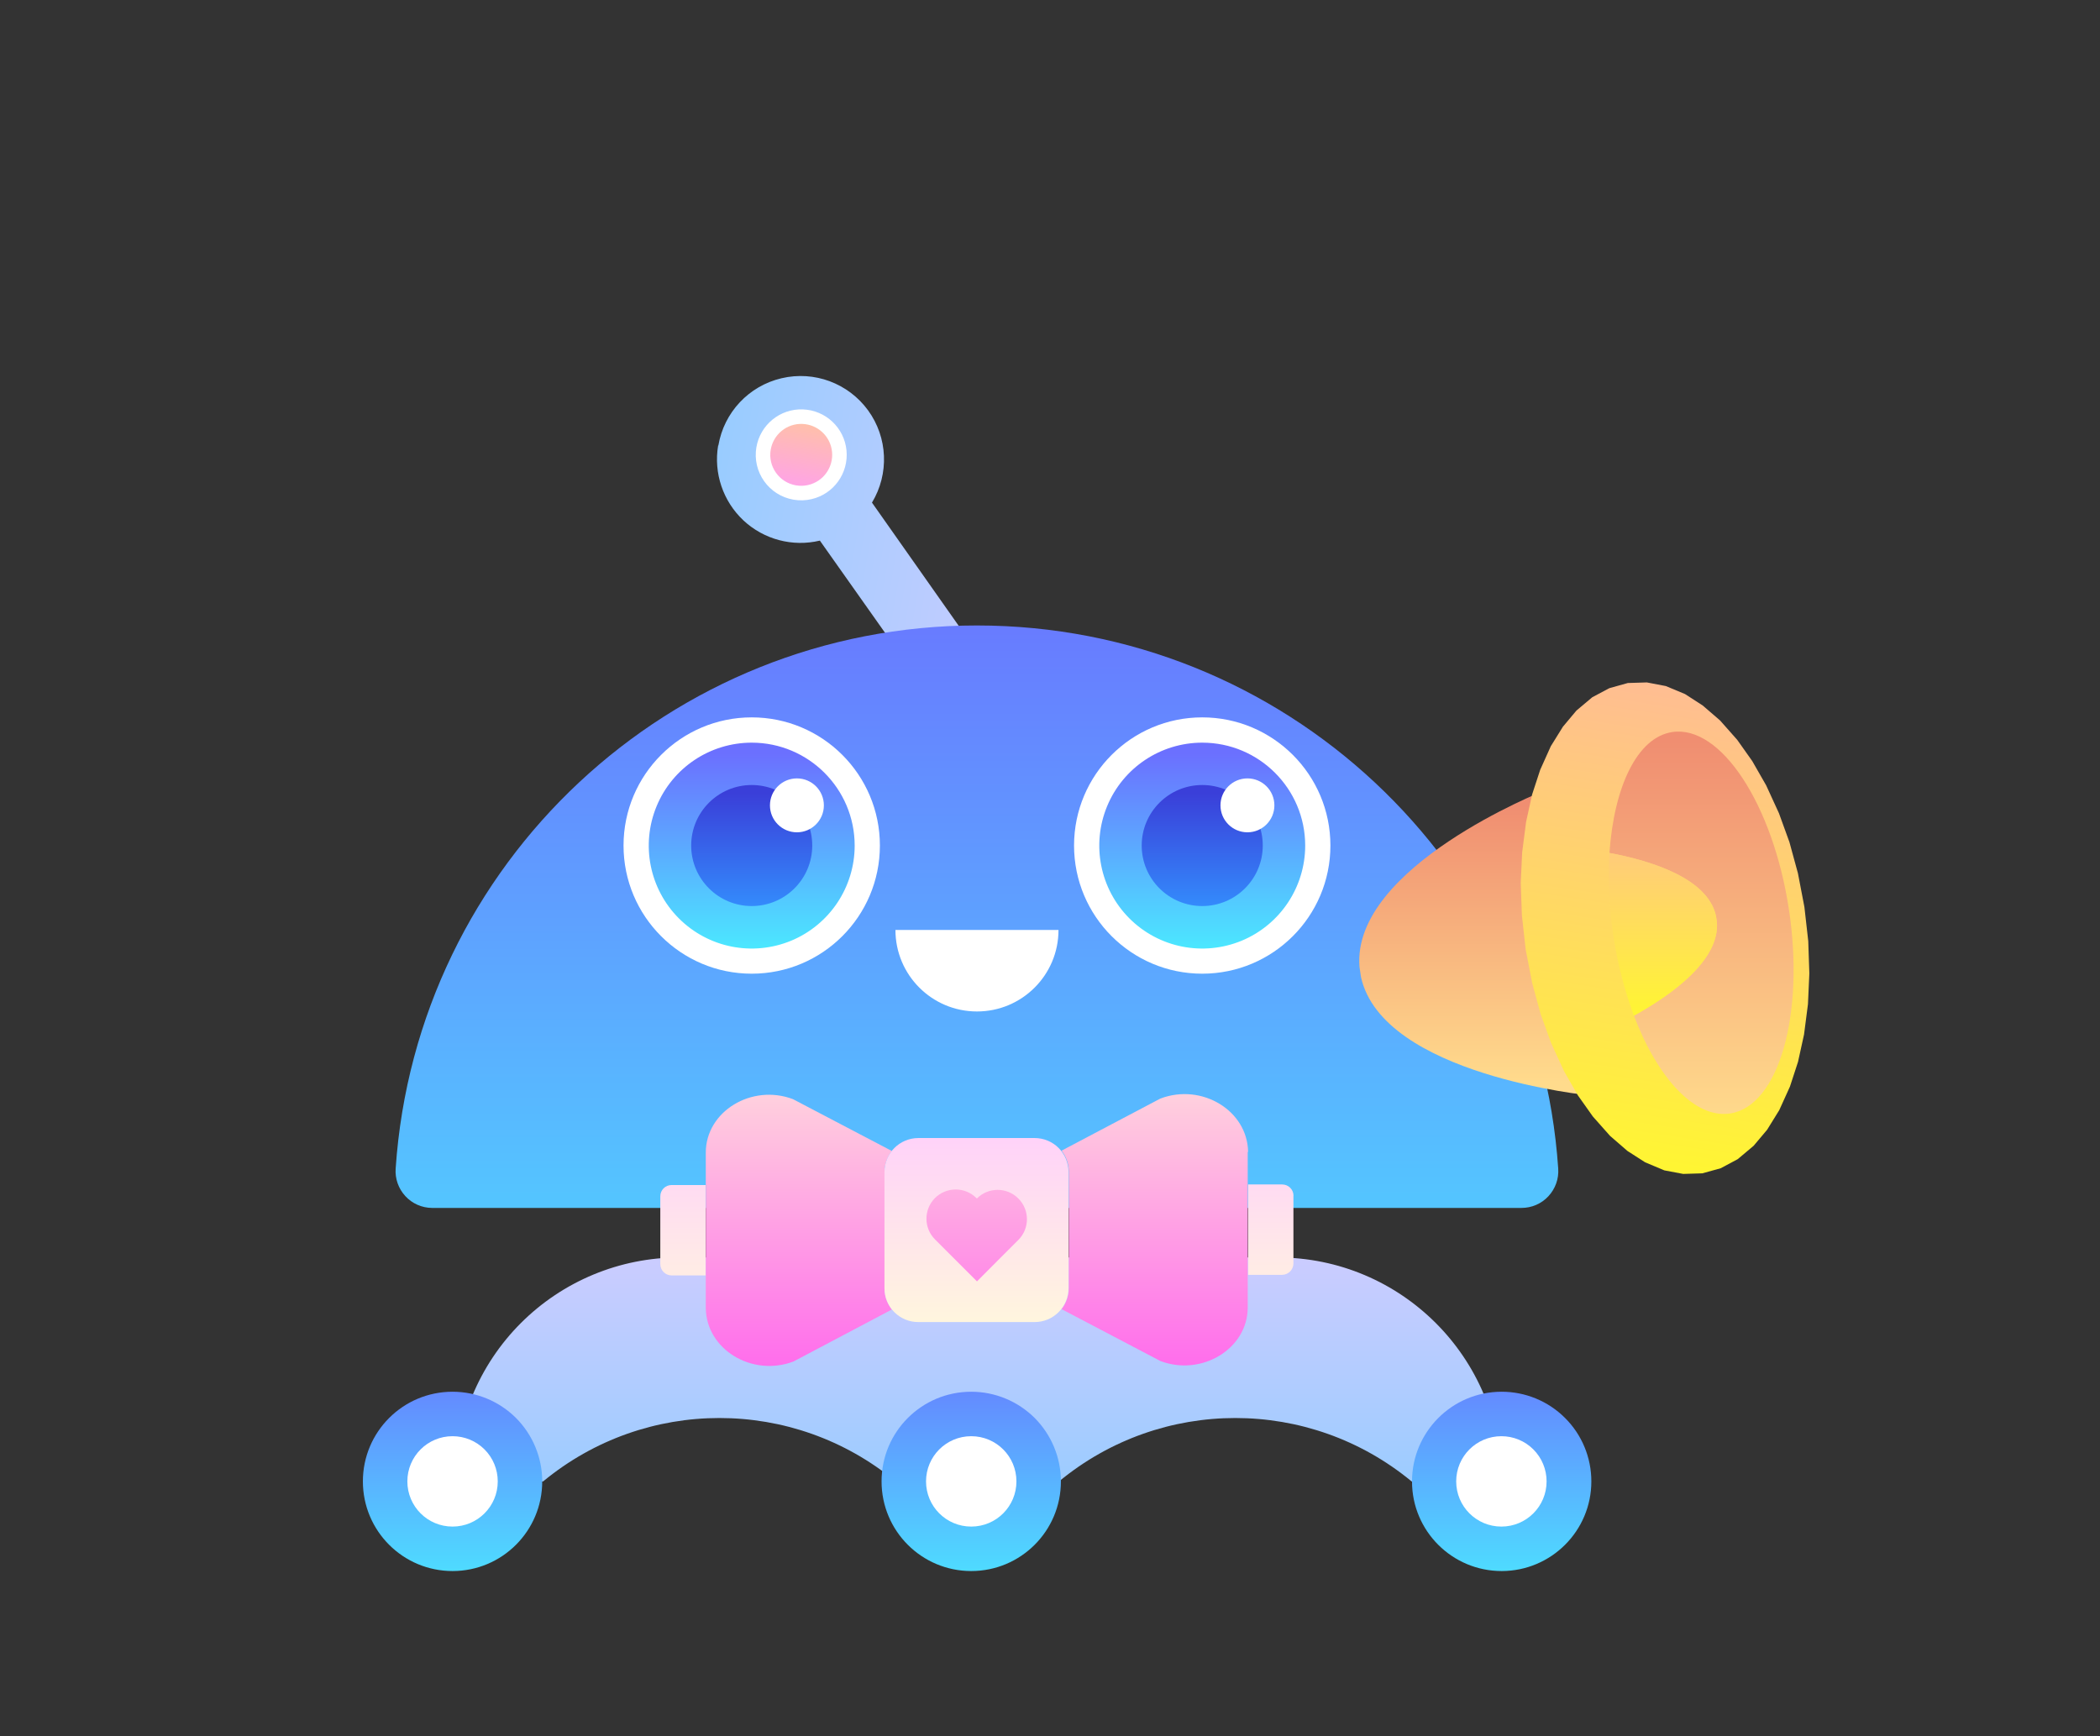 <?xml version="1.0" standalone="no"?><!DOCTYPE svg PUBLIC "-//W3C//DTD SVG 1.1//EN" "http://www.w3.org/Graphics/SVG/1.1/DTD/svg11.dtd"><svg height="239" node-id="1" sillyvg="true" template-height="239" template-width="289" version="1.1" viewBox="0 0 289 239" width="289" xmlns="http://www.w3.org/2000/svg" xmlns:xlink="http://www.w3.org/1999/xlink"><rect x="0" y="0" width="289" height="239" fill="#333333" stroke="none"/><defs node-id="102"><linearGradient gradientUnits="userSpaceOnUse" id="未命名的渐变_702" node-id="5" spreadMethod="pad" x1="57.61" x2="57.61" y1="95.93" y2="15.08"><stop offset="0" stop-color="#ff6cec"></stop><stop offset="1" stop-color="#ffe0db"></stop></linearGradient><linearGradient gradientTransform="matrix(0.17 -0.986 0.986 0.17 52.29 210.04)" gradientUnits="userSpaceOnUse" id="未命名的渐变_501" node-id="8" spreadMethod="pad" x1="142.88" x2="142.88" y1="69.73" y2="11.36"><stop offset="0" stop-color="#ccccff"></stop><stop offset="1" stop-color="#8fccff"></stop></linearGradient><linearGradient gradientTransform="matrix(0.17 -0.986 0.986 0.17 52.29 210.04)" gradientUnits="userSpaceOnUse" id="未命名的渐变_570" node-id="11" spreadMethod="pad" x1="149.87" x2="160.38" y1="32.15" y2="32.15"><stop offset="0" stop-color="#ffa1ec"></stop><stop offset="1" stop-color="#ffc3a3"></stop></linearGradient><linearGradient gradientUnits="userSpaceOnUse" id="未命名的渐变_104" node-id="14" spreadMethod="pad" x1="134.45" x2="134.45" y1="73.92" y2="202.42"><stop offset="0" stop-color="#6b70ff"></stop><stop offset="1" stop-color="#4be7ff"></stop></linearGradient><linearGradient gradientUnits="userSpaceOnUse" id="未命名的渐变_501-2" node-id="17" spreadMethod="pad" x1="134.64" x2="134.64" y1="172.46" y2="212.54"><stop offset="0" stop-color="#ccccff"></stop><stop offset="1" stop-color="#8fccff"></stop></linearGradient><linearGradient gradientUnits="userSpaceOnUse" id="未命名的渐变_104-2" node-id="18" spreadMethod="pad" x1="133.66" x2="133.66" y1="183.42" y2="219.92"><stop offset="0" stop-color="#6b70ff"></stop><stop offset="1" stop-color="#4be7ff"></stop></linearGradient><linearGradient gradientUnits="userSpaceOnUse" id="未命名的渐变_104-3" node-id="19" spreadMethod="pad" x1="206.62" x2="206.62" y1="183.42" y2="219.92"><stop offset="0" stop-color="#6b70ff"></stop><stop offset="1" stop-color="#4be7ff"></stop></linearGradient><linearGradient gradientUnits="userSpaceOnUse" id="未命名的渐变_104-4" node-id="20" spreadMethod="pad" x1="62.28" x2="62.28" y1="183.42" y2="219.92"><stop offset="0" stop-color="#6b70ff"></stop><stop offset="1" stop-color="#4be7ff"></stop></linearGradient><linearGradient gradientUnits="userSpaceOnUse" id="未命名的渐变_104-5" node-id="21" spreadMethod="pad" x1="103.45" x2="103.45" y1="103.72" y2="130.44"><stop offset="0" stop-color="#6b70ff"></stop><stop offset="1" stop-color="#4be7ff"></stop></linearGradient><linearGradient gradientUnits="userSpaceOnUse" id="未命名的渐变_411" node-id="22" spreadMethod="pad" x1="103.45" x2="103.45" y1="109.15" y2="126.27"><stop offset="0" stop-color="#3a3fd9"></stop><stop offset="1" stop-color="#3392ff"></stop></linearGradient><linearGradient gradientUnits="userSpaceOnUse" id="未命名的渐变_104-6" node-id="25" spreadMethod="pad" x1="165.45" x2="165.45" y1="103.72" y2="130.44"><stop offset="0" stop-color="#6b70ff"></stop><stop offset="1" stop-color="#4be7ff"></stop></linearGradient><linearGradient gradientUnits="userSpaceOnUse" id="未命名的渐变_411-2" node-id="26" spreadMethod="pad" x1="165.45" x2="165.45" y1="109.15" y2="126.27"><stop offset="0" stop-color="#3a3fd9"></stop><stop offset="1" stop-color="#3392ff"></stop></linearGradient><linearGradient gradientUnits="userSpaceOnUse" id="未命名的渐变_664" node-id="27" spreadMethod="pad" x1="174.83" x2="174.83" y1="184.55" y2="152.78"><stop offset="0" stop-color="#ffccfe"></stop><stop offset="0" stop-color="#fff9db"></stop><stop offset="1" stop-color="#ffcdfd"></stop></linearGradient><linearGradient gradientUnits="userSpaceOnUse" id="未命名的渐变_702-2" node-id="31" spreadMethod="pad" x1="158.88" x2="158.88" y1="188.46" y2="144.62"><stop offset="0" stop-color="#ff6cec"></stop><stop offset="1" stop-color="#ffe0db"></stop></linearGradient><linearGradient gradientUnits="userSpaceOnUse" id="未命名的渐变_664-2" node-id="32" spreadMethod="pad" x1="93.99" x2="93.99" y1="184.55" y2="152.78"><stop offset="0" stop-color="#ffccfe"></stop><stop offset="0" stop-color="#fff9db"></stop><stop offset="1" stop-color="#ffcdfd"></stop></linearGradient><linearGradient gradientUnits="userSpaceOnUse" id="未命名的渐变_702-3" node-id="33" spreadMethod="pad" x1="109.95" x2="109.95" y1="188.46" y2="144.62"><stop offset="0" stop-color="#ff6cec"></stop><stop offset="1" stop-color="#ffe0db"></stop></linearGradient><linearGradient gradientUnits="userSpaceOnUse" id="未命名的渐变_664-3" node-id="34" spreadMethod="pad" x1="134.41" x2="134.41" y1="184.55" y2="152.78"><stop offset="0" stop-color="#ffccfe"></stop><stop offset="0" stop-color="#fff9db"></stop><stop offset="1" stop-color="#ffcdfd"></stop></linearGradient><linearGradient gradientUnits="userSpaceOnUse" id="未命名的渐变_702-4" node-id="35" spreadMethod="pad" x1="134.41" x2="134.41" y1="188.46" y2="144.62"><stop offset="0" stop-color="#ff6cec"></stop><stop offset="1" stop-color="#ffe0db"></stop></linearGradient><linearGradient gradientUnits="userSpaceOnUse" id="未命名的渐变_570-2" node-id="36" spreadMethod="pad" x1="151.5" x2="151.5" y1="47" y2="74"><stop offset="0" stop-color="#ffa1ec"></stop><stop offset="1" stop-color="#ffc3a3"></stop></linearGradient><linearGradient gradientUnits="userSpaceOnUse" id="未命名的渐变_529" node-id="37" spreadMethod="pad" x1="202.94" x2="202.94" y1="110.89" y2="149.04"><stop offset="0" stop-color="#f08e71"></stop><stop offset="1" stop-color="#ffdb8c"></stop></linearGradient><linearGradient gradientTransform="matrix(0.989 0.15 -0.15 0.989 21.78 -32.96)" gradientUnits="userSpaceOnUse" id="未命名的渐变_428" node-id="40" spreadMethod="pad" x1="229.14" x2="229.14" y1="90" y2="160"><stop offset="0" stop-color="#ffb999"></stop><stop offset="1" stop-color="#fff533"></stop></linearGradient><linearGradient gradientUnits="userSpaceOnUse" id="未命名的渐变_529-2" node-id="43" spreadMethod="pad" x1="234.16" x2="234.16" y1="102.01" y2="154.84"><stop offset="0" stop-color="#f08e71"></stop><stop offset="1" stop-color="#ffdb8c"></stop></linearGradient><linearGradient gradientUnits="userSpaceOnUse" id="未命名的渐变_428-2" node-id="44" spreadMethod="pad" x1="228.84" x2="228.84" y1="107.86" y2="139.48"><stop offset="0" stop-color="#ffb999"></stop><stop offset="1" stop-color="#fff533"></stop></linearGradient><linearGradient gradientUnits="userSpaceOnUse" id="未命名的渐变_664-4" node-id="45" spreadMethod="pad" x1="51.81" x2="52.29" y1="82.62" y2="36.83"><stop offset="0" stop-color="#ffccfe"></stop><stop offset="0" stop-color="#fff9db"></stop><stop offset="1" stop-color="#ffcdfd"></stop></linearGradient><linearGradient gradientUnits="userSpaceOnUse" id="未命名的渐变_664-5" node-id="46" spreadMethod="pad" x1="72.49" x2="72.97" y1="82.84" y2="37.05"><stop offset="0" stop-color="#ffccfe"></stop><stop offset="0" stop-color="#fff9db"></stop><stop offset="1" stop-color="#ffcdfd"></stop></linearGradient><linearGradient gradientUnits="userSpaceOnUse" id="未命名的渐变_631" node-id="47" spreadMethod="pad" x1="220.28" x2="234.66" y1="181.52" y2="181.52"><stop offset="0" stop-color="#a1ffe4"></stop><stop offset="1" stop-color="#7df8ff"></stop></linearGradient><linearGradient gradientUnits="userSpaceOnUse" id="未命名的渐变_631-2" node-id="50" spreadMethod="pad" x1="220.28" x2="252.44" y1="189.2" y2="189.2"><stop offset="0" stop-color="#a1ffe4"></stop><stop offset="1" stop-color="#7df8ff"></stop></linearGradient><linearGradient gradientUnits="userSpaceOnUse" id="未命名的渐变_631-3" node-id="51" spreadMethod="pad" x1="-117.03" x2="-102.64" y1="-100.13" y2="-100.13"><stop offset="0" stop-color="#a1ffe4"></stop><stop offset="1" stop-color="#7df8ff"></stop></linearGradient><linearGradient gradientUnits="userSpaceOnUse" id="未命名的渐变_631-4" node-id="52" spreadMethod="pad" x1="-117.03" x2="-84.87" y1="-107.8" y2="-107.8"><stop offset="0" stop-color="#a1ffe4"></stop><stop offset="1" stop-color="#7df8ff"></stop></linearGradient></defs><g node-id="376"><path d="M 175.00 56.00 C 175.00 86.38 150.38 111.00 120.00 111.00 C 89.62 111.00 65.00 86.38 65.00 56.00 C 65.00 25.62 89.62 1.00 120.00 1.00 C 150.38 1.00 175.00 25.62 175.00 56.00 Z" fill="none" group-id="1" hidden="true" node-id="291" stroke="#dfe8ef" stroke-dasharray="5 6" stroke-linecap="round" stroke-width="2" target-height="110" target-width="110" target-x="65" target-y="1" visibility="hidden"></path><path d="M 111.00 183.00 C 111.00 213.38 86.38 238.00 56.00 238.00 C 25.62 238.00 1.00 213.38 1.00 183.00 C 1.00 152.62 25.62 128.00 56.00 128.00 C 86.38 128.00 111.00 152.62 111.00 183.00 Z" fill="none" group-id="1" hidden="true" node-id="293" stroke="#dfe8ef" stroke-dasharray="5 6" stroke-linecap="round" stroke-width="2" target-height="110" target-width="110" target-x="1" target-y="128" visibility="hidden"></path><path d="M 288.00 144.50 C 288.00 181.78 257.78 212.00 220.50 212.00 C 183.22 212.00 153.00 181.78 153.00 144.50 C 153.00 107.22 183.22 77.00 220.50 77.00 C 257.78 77.00 288.00 107.22 288.00 144.50 Z" fill="none" group-id="1" hidden="true" node-id="295" stroke="#dfe8ef" stroke-dasharray="5 6" stroke-linecap="round" stroke-width="2" target-height="135" target-width="135" target-x="153" target-y="77" visibility="hidden"></path><path d="M 285.19 113.81 C 285.19 116.21 283.24 118.16 280.84 118.16 C 278.44 118.16 276.49 116.21 276.49 113.81 C 276.49 111.41 278.44 109.46 280.84 109.46 C 283.24 109.46 285.19 111.41 285.19 113.81 Z" fill="#dfe8ef" fill-rule="nonzero" group-id="1" hidden="true" node-id="297" stroke="none" target-height="8.7" target-width="8.7" target-x="276.49" target-y="109.46" visibility="hidden"></path><path d="M 86.95 63.34 C 86.95 79.54 73.81 92.68 57.61 92.68 C 41.41 92.68 28.27 79.54 28.27 63.34 C 28.27 47.14 41.41 34.00 57.61 34.00 C 73.81 34.00 86.95 47.14 86.95 63.34 Z" fill="url(#未命名的渐变_702)" fill-rule="nonzero" group-id="1" hidden="true" node-id="299" stroke="none" target-height="58.68" target-width="58.68" target-x="28.27" target-y="34" visibility="hidden"></path><path d="M 98.83 61.32 C 98.19 65.12 99.50 68.99 102.31 71.63 C 105.13 74.26 109.08 75.31 112.83 74.41 L 132.52 102.27 L 139.71 97.18 L 120.00 69.18 C 122.39 65.23 122.18 60.22 119.47 56.49 C 116.75 52.75 112.06 51.00 107.56 52.06 C 103.06 53.11 99.63 56.76 98.86 61.32 Z" fill="url(#未命名的渐变_501)" fill-rule="nonzero" group-id="1" node-id="301" stroke="none" target-height="51.267" target-width="41.523" target-x="98.187" target-y="51.003"></path><path d="M 105.08 61.72 C 104.59 64.58 106.51 67.30 109.37 67.79 C 110.06 67.91 110.77 67.89 111.45 67.73 C 114.02 67.14 115.75 64.73 115.50 62.10 C 115.25 59.48 113.09 57.44 110.45 57.35 C 107.82 57.25 105.52 59.13 105.08 61.73 Z" fill="url(#未命名的渐变_570)" fill-rule="nonzero" group-id="1" node-id="303" stroke="#ffffff" stroke-linecap="butt" stroke-width="2" target-height="10.652" target-width="11.164" target-x="104.591" target-y="57.254"></path><path d="M 134.45 86.09 C 92.27 86.08 57.30 118.76 54.45 160.84 C 54.35 162.23 54.83 163.60 55.78 164.63 C 56.72 165.66 58.05 166.25 59.45 166.26 L 209.39 166.26 C 210.80 166.26 212.14 165.68 213.09 164.65 C 214.05 163.62 214.54 162.24 214.44 160.84 C 211.58 118.76 176.62 86.09 134.45 86.09 Z" fill="url(#未命名的渐变_104)" fill-rule="nonzero" group-id="1" id="_路径_" node-id="64" stroke="none" target-height="80.178" target-width="160.189" target-x="54.351" target-y="86.083"></path><path d="M 62.66 203.90 L 74.75 203.90 C 88.83 192.27 109.18 192.27 123.26 203.90 L 145.75 203.90 C 159.83 192.27 180.18 192.27 194.26 203.90 L 206.62 203.90 C 206.62 186.88 192.83 173.09 175.81 173.08 L 93.47 173.08 C 85.30 173.08 77.46 176.33 71.68 182.11 C 65.90 187.89 62.66 195.73 62.66 203.90 Z" fill="url(#未命名的渐变_501-2)" fill-rule="nonzero" group-id="1" node-id="306" stroke="none" target-height="30.82" target-width="143.963" target-x="62.657" target-y="173.08"></path><g node-id="377"><path d="M 133.66 191.56 C 126.84 191.56 121.32 197.08 121.32 203.90 C 121.32 210.72 126.84 216.24 133.66 216.24 C 140.48 216.24 146.00 210.72 146.00 203.90 C 146.00 200.63 144.70 197.49 142.39 195.17 C 140.07 192.86 136.93 191.56 133.66 191.56 Z" fill="url(#未命名的渐变_104-2)" fill-rule="nonzero" group-id="1,2" node-id="309" stroke="none" target-height="24.683" target-width="24.683" target-x="121.32" target-y="191.557"></path><path d="M 206.62 191.56 C 199.81 191.58 194.31 197.12 194.32 203.93 C 194.33 210.74 199.86 216.25 206.67 216.24 C 213.48 216.23 219.00 210.71 219.00 203.90 C 219.00 200.62 217.70 197.47 215.37 195.16 C 213.05 192.84 209.90 191.55 206.62 191.56 Z" fill="url(#未命名的渐变_104-3)" fill-rule="nonzero" group-id="1,2" node-id="311" stroke="none" target-height="24.701" target-width="24.697" target-x="194.305" target-y="191.547"></path><path d="M 62.28 191.56 C 55.46 191.56 49.94 197.08 49.94 203.90 C 49.94 210.72 55.46 216.24 62.28 216.24 C 69.10 216.24 74.62 210.72 74.62 203.90 C 74.62 200.63 73.32 197.49 71.01 195.17 C 68.69 192.86 65.55 191.56 62.28 191.56 Z" fill="url(#未命名的渐变_104-4)" fill-rule="nonzero" group-id="1,2" node-id="313" stroke="none" target-height="24.683" target-width="24.683" target-x="49.94" target-y="191.557"></path><path d="M 68.50 203.90 C 68.50 207.34 65.72 210.12 62.28 210.12 C 58.84 210.12 56.06 207.34 56.06 203.90 C 56.06 200.46 58.84 197.68 62.28 197.68 C 63.93 197.68 65.51 198.33 66.68 199.50 C 67.85 200.67 68.50 202.25 68.50 203.90 Z" fill="#ffffff" fill-rule="nonzero" group-id="1,2" id="_路径_2" node-id="70" stroke="none" target-height="12.443" target-width="12.443" target-x="56.06" target-y="197.677"></path></g><path d="M 139.88 203.90 C 139.88 207.34 137.10 210.12 133.66 210.12 C 130.22 210.12 127.44 207.34 127.44 203.90 C 127.44 200.46 130.22 197.68 133.66 197.68 C 137.10 197.68 139.88 200.46 139.88 203.90 Z" fill="#ffffff" fill-rule="nonzero" group-id="1" id="_路径_3" node-id="71" stroke="none" target-height="12.44" target-width="12.44" target-x="127.44" target-y="197.68"></path><path d="M 212.84 203.90 C 212.84 207.34 210.06 210.12 206.62 210.12 C 203.18 210.12 200.40 207.34 200.40 203.90 C 200.40 200.46 203.18 197.68 206.62 197.68 C 208.27 197.68 209.85 198.33 211.02 199.50 C 212.19 200.67 212.84 202.25 212.84 203.90 Z" fill="#ffffff" fill-rule="nonzero" group-id="1" id="_路径_4" node-id="72" stroke="none" target-height="12.443" target-width="12.443" target-x="200.4" target-y="197.677"></path><path d="M 103.45 98.74 C 93.71 98.74 85.81 106.64 85.81 116.38 L 85.81 116.38 C 85.81 126.12 93.71 134.02 103.45 134.02 C 113.19 134.02 121.09 126.12 121.09 116.38 C 121.09 106.64 113.19 98.74 103.45 98.74 Z" fill="#ffffff" fill-rule="nonzero" group-id="1,3" node-id="320" stroke="none" target-height="35.28" target-width="35.28" target-x="85.81" target-y="98.74"></path><path d="M 117.62 116.38 C 117.62 122.11 114.17 127.28 108.88 129.48 C 103.58 131.67 97.49 130.47 93.43 126.41 C 89.38 122.36 88.17 116.27 90.36 110.97 C 92.55 105.67 97.72 102.22 103.45 102.22 C 111.27 102.22 117.61 108.56 117.62 116.38 Z" fill="url(#未命名的渐变_104-5)" fill-rule="nonzero" group-id="1,3" id="_路径_5" node-id="75" stroke="none" target-height="29.455" target-width="29.459" target-x="88.165" target-y="102.22"></path><path d="M 111.78 116.38 C 111.78 120.98 108.05 124.71 103.45 124.71 C 98.85 124.71 95.12 120.98 95.12 116.38 C 95.12 111.78 98.85 108.05 103.45 108.05 C 108.05 108.05 111.78 111.78 111.78 116.38 Z" fill="url(#未命名的渐变_411)" fill-rule="nonzero" group-id="1,3" id="_路径_6" node-id="76" stroke="none" target-height="16.66" target-width="16.66" target-x="95.12" target-y="108.05"></path><path d="M 113.38 110.85 C 113.38 112.90 111.72 114.56 109.67 114.56 C 107.62 114.56 105.96 112.90 105.96 110.85 C 105.96 108.80 107.62 107.14 109.67 107.14 C 111.72 107.14 113.38 108.80 113.38 110.85 Z" fill="#ffffff" fill-rule="nonzero" group-id="1,3" id="_路径_7" node-id="77" stroke="none" target-height="7.42" target-width="7.42" target-x="105.96" target-y="107.14"></path><path d="M 165.45 98.74 C 155.71 98.74 147.81 106.64 147.81 116.38 L 147.81 116.38 C 147.81 126.12 155.71 134.02 165.45 134.02 C 175.19 134.02 183.09 126.12 183.09 116.38 C 183.09 106.64 175.19 98.74 165.45 98.74 Z" fill="#ffffff" fill-rule="nonzero" group-id="1,4" node-id="327" stroke="none" target-height="35.28" target-width="35.28" target-x="147.81" target-y="98.74"></path><path d="M 179.62 116.38 C 179.62 122.11 176.17 127.28 170.88 129.48 C 165.58 131.67 159.49 130.47 155.43 126.41 C 151.38 122.36 150.17 116.27 152.36 110.97 C 154.55 105.67 159.72 102.22 165.45 102.22 C 173.27 102.22 179.61 108.56 179.62 116.38 Z" fill="url(#未命名的渐变_104-6)" fill-rule="nonzero" group-id="1,4" id="_路径_8" node-id="80" stroke="none" target-height="29.455" target-width="29.459" target-x="150.165" target-y="102.22"></path><path d="M 173.78 116.38 C 173.78 120.98 170.05 124.71 165.45 124.71 C 160.85 124.71 157.12 120.98 157.12 116.38 C 157.12 111.78 160.85 108.05 165.45 108.05 C 170.05 108.05 173.78 111.78 173.78 116.38 Z" fill="url(#未命名的渐变_411-2)" fill-rule="nonzero" group-id="1,4" id="_路径_9" node-id="81" stroke="none" target-height="16.66" target-width="16.66" target-x="157.12" target-y="108.05"></path><path d="M 175.38 110.85 C 175.38 112.90 173.72 114.56 171.67 114.56 C 169.62 114.56 167.96 112.90 167.96 110.85 C 167.96 108.80 169.62 107.14 171.67 107.14 C 173.72 107.14 175.38 108.80 175.38 110.85 Z" fill="#ffffff" fill-rule="nonzero" group-id="1,4" id="_路径_10" node-id="82" stroke="none" target-height="7.42" target-width="7.42" target-x="167.96" target-y="107.14"></path><path d="M 178.00 164.58 L 178.00 173.92 C 177.99 174.77 177.30 175.46 176.45 175.47 L 171.76 175.47 L 171.76 163.03 L 176.45 163.03 C 176.86 163.03 177.26 163.19 177.55 163.48 C 177.85 163.77 178.01 164.17 178.01 164.58 Z" fill="url(#未命名的渐变_664)" fill-rule="nonzero" group-id="1" node-id="333" stroke="none" target-height="12.443" target-width="6.25" target-x="171.76" target-y="163.027"></path><path d="M 171.71 158.56 L 171.71 179.97 C 171.71 185.64 165.39 189.48 159.71 187.34 L 146.09 180.19 C 146.74 179.36 147.09 178.33 147.09 177.28 L 147.09 161.28 C 147.09 160.23 146.74 159.21 146.09 158.38 L 159.68 151.21 C 165.41 149.04 171.68 152.87 171.76 158.54 Z" fill="url(#未命名的渐变_702-2)" fill-rule="nonzero" group-id="1" node-id="335" stroke="none" target-height="40.44" target-width="25.67" target-x="146.09" target-y="149.04"></path><path d="M 90.87 164.68 L 90.87 174.00 C 90.88 174.86 91.57 175.55 92.43 175.55 L 97.11 175.55 L 97.11 163.11 L 92.42 163.11 C 91.56 163.11 90.87 163.80 90.87 164.66 Z" fill="url(#未命名的渐变_664-2)" fill-rule="nonzero" group-id="1" node-id="337" stroke="none" target-height="12.44" target-width="6.24" target-x="90.87" target-y="163.11"></path><path d="M 122.78 180.22 L 109.20 187.40 C 103.47 189.56 97.20 185.72 97.13 180.06 L 97.13 158.65 C 97.13 152.97 103.45 149.14 109.13 151.29 L 122.73 158.42 C 122.08 159.25 121.73 160.28 121.73 161.33 L 121.73 177.33 C 121.73 178.38 122.08 179.41 122.73 180.24 Z" fill="url(#未命名的渐变_702-3)" fill-rule="nonzero" group-id="1" node-id="339" stroke="none" target-height="40.42" target-width="25.65" target-x="97.13" target-y="149.14"></path><path d="M 147.05 161.30 L 147.05 177.30 C 147.05 178.54 146.56 179.73 145.69 180.60 C 144.81 181.48 143.63 181.97 142.39 181.97 L 126.39 181.97 C 125.15 181.98 123.96 181.49 123.08 180.61 C 122.21 179.74 121.71 178.55 121.72 177.31 L 121.72 161.31 C 121.72 158.73 123.80 156.65 126.38 156.64 L 142.38 156.64 C 143.62 156.64 144.81 157.13 145.68 158.00 C 146.56 158.88 147.05 160.06 147.05 161.30 Z" fill="url(#未命名的渐变_664-3)" fill-rule="nonzero" group-id="1" node-id="341" stroke="none" target-height="25.341" target-width="25.338" target-x="121.715" target-y="156.637"></path><path d="M 137.29 173.52 L 140.15 170.66 C 141.72 169.08 141.72 166.53 140.14 164.96 C 138.57 163.38 136.01 163.38 134.44 164.96 L 134.37 164.90 C 132.80 163.33 130.25 163.33 128.67 164.90 C 127.10 166.48 127.11 169.03 128.68 170.60 L 128.75 170.67 L 131.53 173.45 L 134.45 176.37 Z" fill="url(#未命名的渐变_702-4)" fill-rule="nonzero" group-id="1" node-id="343" stroke="none" target-height="13.041" target-width="14.62" target-x="127.104" target-y="163.329"></path><path d="M 134.45 139.22 C 140.65 139.22 145.67 134.20 145.67 128.00 L 123.23 128.00 C 123.23 134.20 128.25 139.22 134.45 139.22 Z" fill="#ffffff" fill-rule="nonzero" group-id="1" id="_路径_11" node-id="89" stroke="none" target-height="11.22" target-width="22.44" target-x="123.23" target-y="128"></path><path d="M 172.00 64.00 L 160.00 64.00 L 154.00 48.00 L 150.00 73.00 L 146.00 61.00 L 131.00 61.00" fill="none" group-id="1" hidden="true" node-id="346" stroke="url(#未命名的渐变_570-2)" stroke-linecap="round" stroke-width="2" target-height="25" target-width="41" target-x="131" target-y="48" visibility="hidden"></path><path d="M 218.82 150.78 L 214.44 130.00 L 212.44 108.86 C 212.44 108.86 186.00 119.31 187.09 133.07 L 187.30 134.49 C 190.30 148.00 218.82 150.78 218.82 150.78 Z" fill="url(#未命名的渐变_529)" fill-rule="nonzero" group-id="1" node-id="348" stroke="none" target-height="41.92" target-width="32.82" target-x="186" target-y="108.86"></path><path d="M 248.32 124.84 L 248.85 129.54 L 249.00 133.99 L 248.81 138.21 L 248.27 142.39 L 247.44 146.16 L 246.33 149.56 L 244.86 152.80 L 243.19 155.50 L 241.33 157.71 L 239.14 159.55 L 236.80 160.80 L 234.27 161.50 L 231.64 161.58 L 229.04 161.09 L 226.40 159.98 L 223.97 158.42 L 221.57 156.34 L 219.21 153.68 L 217.14 150.76 L 215.23 147.41 L 213.47 143.58 L 212.03 139.61 L 210.86 135.32 L 209.96 130.67 L 209.44 125.97 L 209.28 121.52 L 209.48 117.31 L 210.02 113.12 L 210.85 109.35 L 211.96 105.96 L 213.42 102.71 L 215.09 100.02 L 216.95 97.80 L 219.14 95.96 L 221.48 94.72 L 224.02 94.01 L 226.64 93.93 L 229.25 94.43 L 231.89 95.53 L 234.32 97.10 L 236.72 99.17 L 239.08 101.84 L 241.14 104.75 L 243.06 108.10 L 244.82 111.94 L 246.26 115.91 L 247.43 120.20 L 248.32 124.84 Z" fill="url(#未命名的渐变_428)" fill-rule="nonzero" group-id="1,5" node-id="352" stroke="none" target-height="67.652" target-width="39.72" target-x="209.284" target-y="93.931"></path><path d="M 246.19 125.18 C 243.99 110.68 236.80 99.75 230.13 100.76 C 225.31 101.50 222.13 108.25 221.49 117.40 C 227.33 118.50 234.97 120.90 236.14 126.02 L 236.28 126.91 C 236.68 132.16 230.10 136.91 224.86 139.80 C 228.15 148.44 233.26 154.00 238.10 153.26 C 244.77 152.25 248.39 139.67 246.19 125.18 Z" fill="url(#未命名的渐变_529-2)" fill-rule="nonzero" group-id="1" node-id="355" stroke="none" target-height="54.25" target-width="26.9" target-x="221.49" target-y="99.75"></path><path d="M 236.28 126.91 L 236.14 126.02 C 234.97 120.90 227.33 118.50 221.49 117.40 C 221.06 125.02 222.21 132.64 224.86 139.80 C 230.10 136.89 236.68 132.16 236.28 126.91 Z" fill="url(#未命名的渐变_428-2)" fill-rule="nonzero" group-id="1" node-id="357" stroke="none" target-height="22.4" target-width="15.621" target-x="221.059" target-y="117.4"></path><path d="M 43.59 48.41 L 60.14 48.41 L 64.79 77.31 L 60.44 78.31 L 57.19 65.91 L 46.24 67.21 L 43.00 78.26 L 38.90 77.51 Z M 47.84 61.71 L 56.09 61.71 L 54.00 53.91 C 52.70 53.85 51.43 53.73 50.20 53.56 Z" fill="url(#未命名的渐变_664-4)" fill-rule="nonzero" group-id="1" hidden="true" node-id="359" stroke="none" target-height="29.9" target-width="25.89" target-x="38.9" target-y="48.41" visibility="hidden"></path><path d="M 75.39 48.41 L 76.29 78.16 L 68.79 78.16 L 69.69 48.41 Z" fill="url(#未命名的渐变_664-5)" fill-rule="nonzero" group-id="1" hidden="true" node-id="361" stroke="none" target-height="29.75" target-width="7.5" target-x="68.79" target-y="48.41" visibility="hidden"></path><path d="M 222.35 179.45 L 232.67 179.45 C 233.81 179.45 234.74 180.38 234.74 181.52 L 234.74 181.52 C 234.74 182.66 233.81 183.59 232.67 183.59 L 222.35 183.59 C 221.21 183.59 220.28 182.66 220.28 181.52 L 220.28 181.52 C 220.28 180.38 221.21 179.45 222.35 179.45 Z" fill="url(#未命名的渐变_631)" fill-rule="nonzero" group-id="1" hidden="true" node-id="363" stroke="none" target-height="4.14" target-width="14.46" target-x="220.28" target-y="179.45" visibility="hidden"></path><path d="M 222.35 187.13 L 250.38 187.13 C 251.52 187.13 252.45 188.06 252.45 189.20 L 252.45 189.20 C 252.45 190.34 251.52 191.27 250.38 191.27 L 222.35 191.27 C 221.21 191.27 220.28 190.34 220.28 189.20 L 220.28 189.20 C 220.28 188.06 221.21 187.13 222.35 187.13 Z" fill="url(#未命名的渐变_631-2)" fill-rule="nonzero" group-id="1" hidden="true" node-id="365" stroke="none" target-height="4.14" target-width="32.17" target-x="220.28" target-y="187.13" visibility="hidden"></path><path d="M 33.06 103.19 L 22.74 103.19 L 21.93 103.02 L 21.28 102.58 L 20.84 101.93 L 20.67 101.12 L 20.67 101.12 L 20.84 100.31 L 21.28 99.66 L 21.93 99.22 L 22.74 99.05 L 33.06 99.05 L 33.87 99.22 L 34.52 99.66 L 34.96 100.31 L 35.13 101.12 L 35.13 101.12 L 34.96 101.93 L 34.52 102.58 L 33.87 103.02 L 33.06 103.19 Z" fill="url(#未命名的渐变_631-3)" fill-rule="nonzero" group-id="1,6" hidden="true" node-id="369" stroke="none" target-height="4.14" target-width="14.46" target-x="20.67" target-y="99.05" visibility="hidden"></path><path d="M 33.06 110.87 L 5.03 110.87 L 4.22 110.70 L 3.57 110.26 L 3.13 109.61 L 2.96 108.80 L 2.96 108.80 L 3.13 107.99 L 3.57 107.34 L 4.22 106.90 L 5.03 106.73 L 33.06 106.73 L 33.87 106.90 L 34.52 107.34 L 34.96 107.99 L 35.13 108.80 L 35.13 108.80 L 34.96 109.61 L 34.52 110.26 L 33.87 110.70 L 33.06 110.87 Z" fill="url(#未命名的渐变_631-4)" fill-rule="nonzero" group-id="1,7" hidden="true" node-id="374" stroke="none" target-height="4.14" target-width="32.17" target-x="2.96" target-y="106.73" visibility="hidden"></path></g></svg>